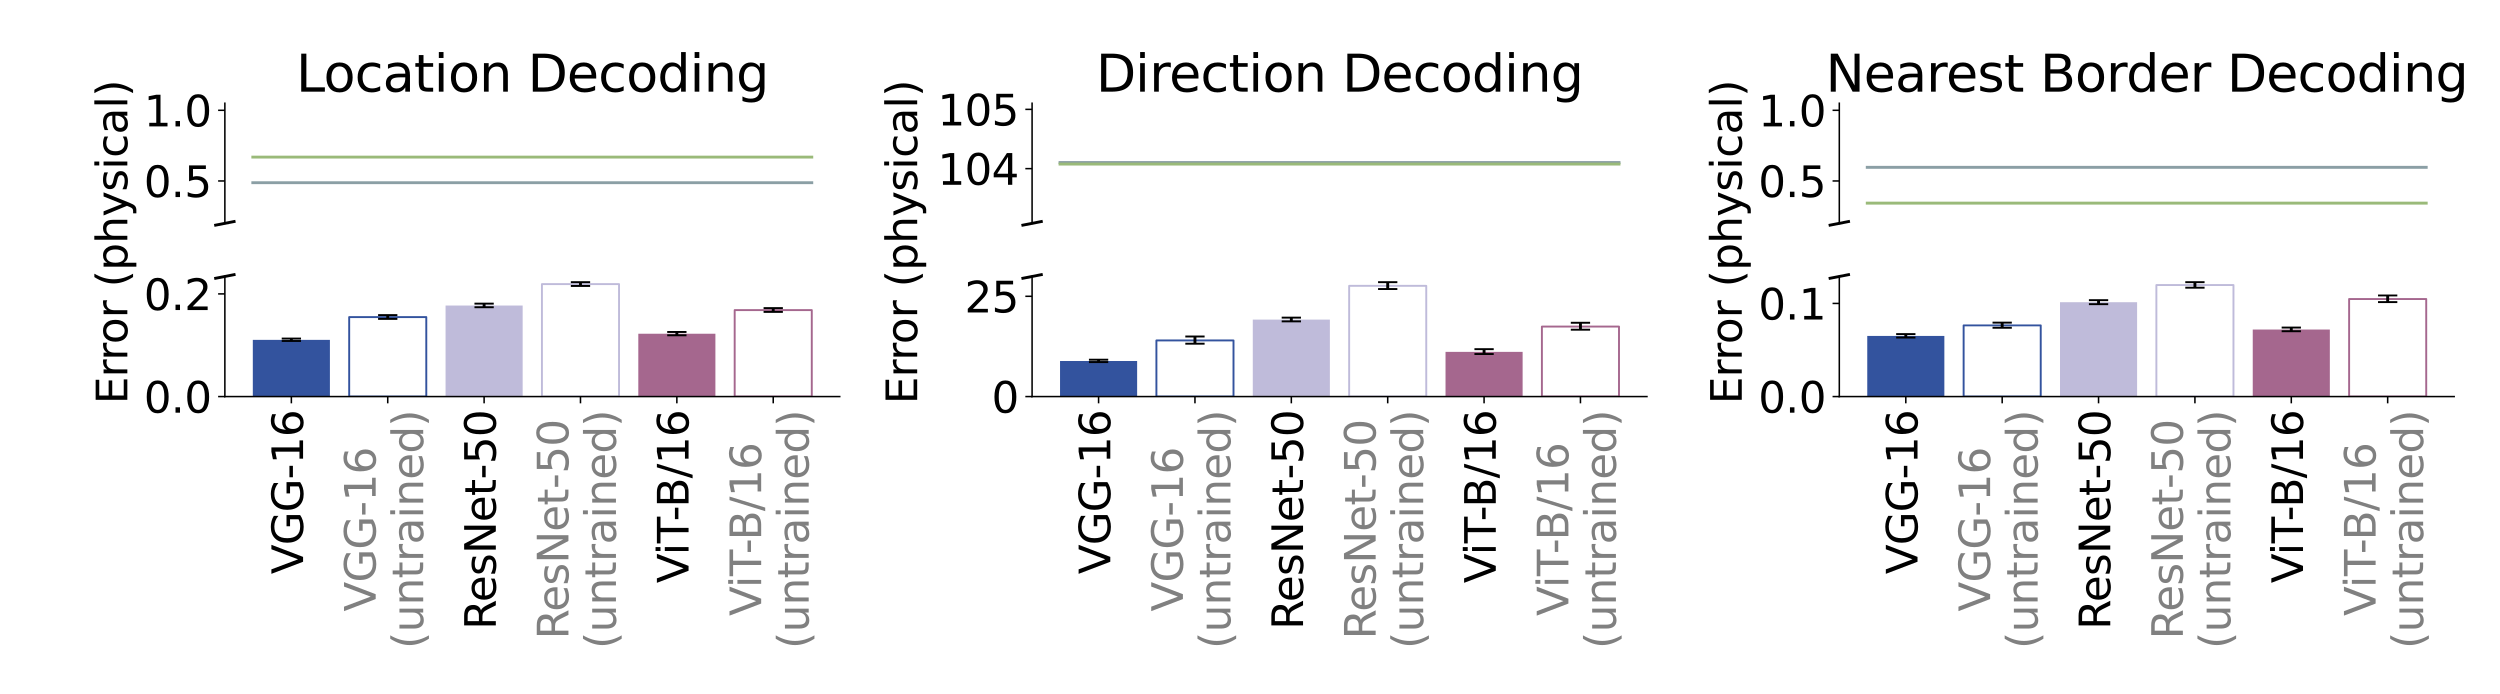 <?xml version="1.0" encoding="utf-8" standalone="no"?>
<!DOCTYPE svg PUBLIC "-//W3C//DTD SVG 1.1//EN"
  "http://www.w3.org/Graphics/SVG/1.1/DTD/svg11.dtd">
<svg height="360pt" version="1.1" viewBox="0 0 1296 360" width="1296pt" xmlns="http://www.w3.org/2000/svg" xmlns:xlink="http://www.w3.org/1999/xlink">
 <defs>
  <style type="text/css">*{stroke-linecap:butt;stroke-linejoin:round;}</style>
 </defs>
 <g id="figure_1">
  <g id="patch_1">
   <path d="M 0 360 
L 1296 360 
L 1296 0 
L 0 0 
z
" style="fill:#ffffff;"/>
  </g>
  <g id="axes_1">
   <g id="patch_2">
    <path d="M 116.57 115.78 
L 435.313 115.78 
L 435.313 53.52 
L 116.57 53.52 
z
" style="fill:#ffffff;"/>
   </g>
   <g id="matplotlib.axis_1"/>
   <g id="matplotlib.axis_2">
    <g id="ytick_1">
     <g id="line2d_1">
      <defs>
       <path d="M 0 0 
L -3.5 0 
" id="m99a18fe02a" style="stroke:#000000;stroke-width:0.8;"/>
      </defs>
      <g>
       <use style="stroke:#000000;stroke-width:0.8;" x="116.57" xlink:href="#m99a18fe02a" y="93.806"/>
      </g>
     </g>
     <g id="text_1">
      <!-- 0.5 -->
      <g transform="translate(74.583 102.164)scale(0.22 -0.22)">
       <defs>
        <path d="M 2034 4250 
Q 1547 4250 1301 3770 
Q 1056 3291 1056 2328 
Q 1056 1369 1301 889 
Q 1547 409 2034 409 
Q 2525 409 2770 889 
Q 3016 1369 3016 2328 
Q 3016 3291 2770 3770 
Q 2525 4250 2034 4250 
z
M 2034 4750 
Q 2819 4750 3233 4129 
Q 3647 3509 3647 2328 
Q 3647 1150 3233 529 
Q 2819 -91 2034 -91 
Q 1250 -91 836 529 
Q 422 1150 422 2328 
Q 422 3509 836 4129 
Q 1250 4750 2034 4750 
z
" id="DejaVuSans-30" transform="scale(0.016)"/>
        <path d="M 684 794 
L 1344 794 
L 1344 0 
L 684 0 
L 684 794 
z
" id="DejaVuSans-2e" transform="scale(0.016)"/>
        <path d="M 691 4666 
L 3169 4666 
L 3169 4134 
L 1269 4134 
L 1269 2991 
Q 1406 3038 1543 3061 
Q 1681 3084 1819 3084 
Q 2600 3084 3056 2656 
Q 3513 2228 3513 1497 
Q 3513 744 3044 326 
Q 2575 -91 1722 -91 
Q 1428 -91 1123 -41 
Q 819 9 494 109 
L 494 744 
Q 775 591 1075 516 
Q 1375 441 1709 441 
Q 2250 441 2565 725 
Q 2881 1009 2881 1497 
Q 2881 1984 2565 2268 
Q 2250 2553 1709 2553 
Q 1456 2553 1204 2497 
Q 953 2441 691 2322 
L 691 4666 
z
" id="DejaVuSans-35" transform="scale(0.016)"/>
       </defs>
       <use xlink:href="#DejaVuSans-30"/>
       <use x="63.623" xlink:href="#DejaVuSans-2e"/>
       <use x="95.41" xlink:href="#DejaVuSans-35"/>
      </g>
     </g>
    </g>
    <g id="ytick_2">
     <g id="line2d_2">
      <g>
       <use style="stroke:#000000;stroke-width:0.8;" x="116.57" xlink:href="#m99a18fe02a" y="57.182"/>
      </g>
     </g>
     <g id="text_2">
      <!-- 1.0 -->
      <g transform="translate(74.583 65.541)scale(0.22 -0.22)">
       <defs>
        <path d="M 794 531 
L 1825 531 
L 1825 4091 
L 703 3866 
L 703 4441 
L 1819 4666 
L 2450 4666 
L 2450 531 
L 3481 531 
L 3481 0 
L 794 0 
L 794 531 
z
" id="DejaVuSans-31" transform="scale(0.016)"/>
       </defs>
       <use xlink:href="#DejaVuSans-31"/>
       <use x="63.623" xlink:href="#DejaVuSans-2e"/>
       <use x="95.41" xlink:href="#DejaVuSans-30"/>
      </g>
     </g>
    </g>
   </g>
   <g id="line2d_3">
    <path clip-path="url(#pfc3d6fbb71)" d="M 131.058 94.719 
L 189.012 94.719 
L 246.965 94.719 
L 304.918 94.719 
L 362.872 94.719 
L 420.825 94.719 
" style="fill:none;stroke:#8b9fa5;stroke-linecap:square;stroke-width:1.5;"/>
   </g>
   <g id="line2d_4">
    <path clip-path="url(#pfc3d6fbb71)" d="M 131.058 81.438 
L 189.012 81.438 
L 246.965 81.438 
L 304.918 81.438 
L 362.872 81.438 
L 420.825 81.438 
" style="fill:none;stroke:#9aba79;stroke-linecap:square;stroke-width:1.5;"/>
   </g>
   <g id="line2d_5">
    <path d="M 111.789 116.714 
L 121.351 114.846 
" style="fill:none;stroke:#000000;stroke-linecap:square;stroke-width:1.5;"/>
   </g>
   <g id="patch_3">
    <path d="M 116.57 115.78 
L 116.57 53.52 
" style="fill:none;stroke:#000000;stroke-linecap:square;stroke-linejoin:miter;stroke-width:0.8;"/>
   </g>
   <g id="text_3">
    <!-- Location Decoding -->
    <g transform="translate(153.501 47.52)scale(0.264 -0.264)">
     <defs>
      <path d="M 628 4666 
L 1259 4666 
L 1259 531 
L 3531 531 
L 3531 0 
L 628 0 
L 628 4666 
z
" id="DejaVuSans-4c" transform="scale(0.016)"/>
      <path d="M 1959 3097 
Q 1497 3097 1228 2736 
Q 959 2375 959 1747 
Q 959 1119 1226 758 
Q 1494 397 1959 397 
Q 2419 397 2687 759 
Q 2956 1122 2956 1747 
Q 2956 2369 2687 2733 
Q 2419 3097 1959 3097 
z
M 1959 3584 
Q 2709 3584 3137 3096 
Q 3566 2609 3566 1747 
Q 3566 888 3137 398 
Q 2709 -91 1959 -91 
Q 1206 -91 779 398 
Q 353 888 353 1747 
Q 353 2609 779 3096 
Q 1206 3584 1959 3584 
z
" id="DejaVuSans-6f" transform="scale(0.016)"/>
      <path d="M 3122 3366 
L 3122 2828 
Q 2878 2963 2633 3030 
Q 2388 3097 2138 3097 
Q 1578 3097 1268 2742 
Q 959 2388 959 1747 
Q 959 1106 1268 751 
Q 1578 397 2138 397 
Q 2388 397 2633 464 
Q 2878 531 3122 666 
L 3122 134 
Q 2881 22 2623 -34 
Q 2366 -91 2075 -91 
Q 1284 -91 818 406 
Q 353 903 353 1747 
Q 353 2603 823 3093 
Q 1294 3584 2113 3584 
Q 2378 3584 2631 3529 
Q 2884 3475 3122 3366 
z
" id="DejaVuSans-63" transform="scale(0.016)"/>
      <path d="M 2194 1759 
Q 1497 1759 1228 1600 
Q 959 1441 959 1056 
Q 959 750 1161 570 
Q 1363 391 1709 391 
Q 2188 391 2477 730 
Q 2766 1069 2766 1631 
L 2766 1759 
L 2194 1759 
z
M 3341 1997 
L 3341 0 
L 2766 0 
L 2766 531 
Q 2569 213 2275 61 
Q 1981 -91 1556 -91 
Q 1019 -91 701 211 
Q 384 513 384 1019 
Q 384 1609 779 1909 
Q 1175 2209 1959 2209 
L 2766 2209 
L 2766 2266 
Q 2766 2663 2505 2880 
Q 2244 3097 1772 3097 
Q 1472 3097 1187 3025 
Q 903 2953 641 2809 
L 641 3341 
Q 956 3463 1253 3523 
Q 1550 3584 1831 3584 
Q 2591 3584 2966 3190 
Q 3341 2797 3341 1997 
z
" id="DejaVuSans-61" transform="scale(0.016)"/>
      <path d="M 1172 4494 
L 1172 3500 
L 2356 3500 
L 2356 3053 
L 1172 3053 
L 1172 1153 
Q 1172 725 1289 603 
Q 1406 481 1766 481 
L 2356 481 
L 2356 0 
L 1766 0 
Q 1100 0 847 248 
Q 594 497 594 1153 
L 594 3053 
L 172 3053 
L 172 3500 
L 594 3500 
L 594 4494 
L 1172 4494 
z
" id="DejaVuSans-74" transform="scale(0.016)"/>
      <path d="M 603 3500 
L 1178 3500 
L 1178 0 
L 603 0 
L 603 3500 
z
M 603 4863 
L 1178 4863 
L 1178 4134 
L 603 4134 
L 603 4863 
z
" id="DejaVuSans-69" transform="scale(0.016)"/>
      <path d="M 3513 2113 
L 3513 0 
L 2938 0 
L 2938 2094 
Q 2938 2591 2744 2837 
Q 2550 3084 2163 3084 
Q 1697 3084 1428 2787 
Q 1159 2491 1159 1978 
L 1159 0 
L 581 0 
L 581 3500 
L 1159 3500 
L 1159 2956 
Q 1366 3272 1645 3428 
Q 1925 3584 2291 3584 
Q 2894 3584 3203 3211 
Q 3513 2838 3513 2113 
z
" id="DejaVuSans-6e" transform="scale(0.016)"/>
      <path id="DejaVuSans-20" transform="scale(0.016)"/>
      <path d="M 1259 4147 
L 1259 519 
L 2022 519 
Q 2988 519 3436 956 
Q 3884 1394 3884 2338 
Q 3884 3275 3436 3711 
Q 2988 4147 2022 4147 
L 1259 4147 
z
M 628 4666 
L 1925 4666 
Q 3281 4666 3915 4102 
Q 4550 3538 4550 2338 
Q 4550 1131 3912 565 
Q 3275 0 1925 0 
L 628 0 
L 628 4666 
z
" id="DejaVuSans-44" transform="scale(0.016)"/>
      <path d="M 3597 1894 
L 3597 1613 
L 953 1613 
Q 991 1019 1311 708 
Q 1631 397 2203 397 
Q 2534 397 2845 478 
Q 3156 559 3463 722 
L 3463 178 
Q 3153 47 2828 -22 
Q 2503 -91 2169 -91 
Q 1331 -91 842 396 
Q 353 884 353 1716 
Q 353 2575 817 3079 
Q 1281 3584 2069 3584 
Q 2775 3584 3186 3129 
Q 3597 2675 3597 1894 
z
M 3022 2063 
Q 3016 2534 2758 2815 
Q 2500 3097 2075 3097 
Q 1594 3097 1305 2825 
Q 1016 2553 972 2059 
L 3022 2063 
z
" id="DejaVuSans-65" transform="scale(0.016)"/>
      <path d="M 2906 2969 
L 2906 4863 
L 3481 4863 
L 3481 0 
L 2906 0 
L 2906 525 
Q 2725 213 2448 61 
Q 2172 -91 1784 -91 
Q 1150 -91 751 415 
Q 353 922 353 1747 
Q 353 2572 751 3078 
Q 1150 3584 1784 3584 
Q 2172 3584 2448 3432 
Q 2725 3281 2906 2969 
z
M 947 1747 
Q 947 1113 1208 752 
Q 1469 391 1925 391 
Q 2381 391 2643 752 
Q 2906 1113 2906 1747 
Q 2906 2381 2643 2742 
Q 2381 3103 1925 3103 
Q 1469 3103 1208 2742 
Q 947 2381 947 1747 
z
" id="DejaVuSans-64" transform="scale(0.016)"/>
      <path d="M 2906 1791 
Q 2906 2416 2648 2759 
Q 2391 3103 1925 3103 
Q 1463 3103 1205 2759 
Q 947 2416 947 1791 
Q 947 1169 1205 825 
Q 1463 481 1925 481 
Q 2391 481 2648 825 
Q 2906 1169 2906 1791 
z
M 3481 434 
Q 3481 -459 3084 -895 
Q 2688 -1331 1869 -1331 
Q 1566 -1331 1297 -1286 
Q 1028 -1241 775 -1147 
L 775 -588 
Q 1028 -725 1275 -790 
Q 1522 -856 1778 -856 
Q 2344 -856 2625 -561 
Q 2906 -266 2906 331 
L 2906 616 
Q 2728 306 2450 153 
Q 2172 0 1784 0 
Q 1141 0 747 490 
Q 353 981 353 1791 
Q 353 2603 747 3093 
Q 1141 3584 1784 3584 
Q 2172 3584 2450 3431 
Q 2728 3278 2906 2969 
L 2906 3500 
L 3481 3500 
L 3481 434 
z
" id="DejaVuSans-67" transform="scale(0.016)"/>
     </defs>
     <use xlink:href="#DejaVuSans-4c"/>
     <use x="53.963" xlink:href="#DejaVuSans-6f"/>
     <use x="115.145" xlink:href="#DejaVuSans-63"/>
     <use x="170.125" xlink:href="#DejaVuSans-61"/>
     <use x="231.404" xlink:href="#DejaVuSans-74"/>
     <use x="270.613" xlink:href="#DejaVuSans-69"/>
     <use x="298.396" xlink:href="#DejaVuSans-6f"/>
     <use x="359.578" xlink:href="#DejaVuSans-6e"/>
     <use x="422.957" xlink:href="#DejaVuSans-20"/>
     <use x="454.744" xlink:href="#DejaVuSans-44"/>
     <use x="531.746" xlink:href="#DejaVuSans-65"/>
     <use x="593.27" xlink:href="#DejaVuSans-63"/>
     <use x="648.25" xlink:href="#DejaVuSans-6f"/>
     <use x="709.432" xlink:href="#DejaVuSans-64"/>
     <use x="772.908" xlink:href="#DejaVuSans-69"/>
     <use x="800.691" xlink:href="#DejaVuSans-6e"/>
     <use x="864.07" xlink:href="#DejaVuSans-67"/>
    </g>
   </g>
  </g>
  <g id="axes_2">
   <g id="patch_4">
    <path d="M 535.033 115.78 
L 853.777 115.78 
L 853.777 53.52 
L 535.033 53.52 
z
" style="fill:#ffffff;"/>
   </g>
   <g id="matplotlib.axis_3"/>
   <g id="matplotlib.axis_4">
    <g id="ytick_3">
     <g id="line2d_6">
      <g>
       <use style="stroke:#000000;stroke-width:0.8;" x="535.033" xlink:href="#m99a18fe02a" y="87.426"/>
      </g>
     </g>
     <g id="text_4">
      <!-- 104 -->
      <g transform="translate(486.041 95.784)scale(0.22 -0.22)">
       <defs>
        <path d="M 2419 4116 
L 825 1625 
L 2419 1625 
L 2419 4116 
z
M 2253 4666 
L 3047 4666 
L 3047 1625 
L 3713 1625 
L 3713 1100 
L 3047 1100 
L 3047 0 
L 2419 0 
L 2419 1100 
L 313 1100 
L 313 1709 
L 2253 4666 
z
" id="DejaVuSans-34" transform="scale(0.016)"/>
       </defs>
       <use xlink:href="#DejaVuSans-31"/>
       <use x="63.623" xlink:href="#DejaVuSans-30"/>
       <use x="127.246" xlink:href="#DejaVuSans-34"/>
      </g>
     </g>
    </g>
    <g id="ytick_4">
     <g id="line2d_7">
      <g>
       <use style="stroke:#000000;stroke-width:0.8;" x="535.033" xlink:href="#m99a18fe02a" y="56.695"/>
      </g>
     </g>
     <g id="text_5">
      <!-- 105 -->
      <g transform="translate(486.041 65.053)scale(0.22 -0.22)">
       <use xlink:href="#DejaVuSans-31"/>
       <use x="63.623" xlink:href="#DejaVuSans-30"/>
       <use x="127.246" xlink:href="#DejaVuSans-35"/>
      </g>
     </g>
    </g>
   </g>
   <g id="line2d_8">
    <path clip-path="url(#pb3f1210812)" d="M 549.522 84.251 
L 607.475 84.251 
L 665.428 84.251 
L 723.382 84.251 
L 781.335 84.251 
L 839.288 84.251 
" style="fill:none;stroke:#8b9fa5;stroke-linecap:square;stroke-width:1.5;"/>
   </g>
   <g id="line2d_9">
    <path clip-path="url(#pb3f1210812)" d="M 549.522 85.049 
L 607.475 85.049 
L 665.428 85.049 
L 723.382 85.049 
L 781.335 85.049 
L 839.288 85.049 
" style="fill:none;stroke:#9aba79;stroke-linecap:square;stroke-width:1.5;"/>
   </g>
   <g id="line2d_10">
    <path d="M 530.252 116.714 
L 539.814 114.846 
" style="fill:none;stroke:#000000;stroke-linecap:square;stroke-width:1.5;"/>
   </g>
   <g id="patch_5">
    <path d="M 535.033 115.78 
L 535.033 53.52 
" style="fill:none;stroke:#000000;stroke-linecap:square;stroke-linejoin:miter;stroke-width:0.8;"/>
   </g>
   <g id="text_6">
    <!-- Direction Decoding -->
    <g transform="translate(568.172 47.52)scale(0.264 -0.264)">
     <defs>
      <path d="M 2631 2963 
Q 2534 3019 2420 3045 
Q 2306 3072 2169 3072 
Q 1681 3072 1420 2755 
Q 1159 2438 1159 1844 
L 1159 0 
L 581 0 
L 581 3500 
L 1159 3500 
L 1159 2956 
Q 1341 3275 1631 3429 
Q 1922 3584 2338 3584 
Q 2397 3584 2469 3576 
Q 2541 3569 2628 3553 
L 2631 2963 
z
" id="DejaVuSans-72" transform="scale(0.016)"/>
     </defs>
     <use xlink:href="#DejaVuSans-44"/>
     <use x="77.002" xlink:href="#DejaVuSans-69"/>
     <use x="104.785" xlink:href="#DejaVuSans-72"/>
     <use x="143.648" xlink:href="#DejaVuSans-65"/>
     <use x="205.172" xlink:href="#DejaVuSans-63"/>
     <use x="260.152" xlink:href="#DejaVuSans-74"/>
     <use x="299.361" xlink:href="#DejaVuSans-69"/>
     <use x="327.145" xlink:href="#DejaVuSans-6f"/>
     <use x="388.326" xlink:href="#DejaVuSans-6e"/>
     <use x="451.705" xlink:href="#DejaVuSans-20"/>
     <use x="483.492" xlink:href="#DejaVuSans-44"/>
     <use x="560.494" xlink:href="#DejaVuSans-65"/>
     <use x="622.018" xlink:href="#DejaVuSans-63"/>
     <use x="676.998" xlink:href="#DejaVuSans-6f"/>
     <use x="738.18" xlink:href="#DejaVuSans-64"/>
     <use x="801.656" xlink:href="#DejaVuSans-69"/>
     <use x="829.439" xlink:href="#DejaVuSans-6e"/>
     <use x="892.818" xlink:href="#DejaVuSans-67"/>
    </g>
   </g>
  </g>
  <g id="axes_3">
   <g id="patch_6">
    <path d="M 953.497 115.78 
L 1272.24 115.78 
L 1272.24 53.52 
L 953.497 53.52 
z
" style="fill:#ffffff;"/>
   </g>
   <g id="matplotlib.axis_5"/>
   <g id="matplotlib.axis_6">
    <g id="ytick_5">
     <g id="line2d_11">
      <g>
       <use style="stroke:#000000;stroke-width:0.8;" x="953.497" xlink:href="#m99a18fe02a" y="93.806"/>
      </g>
     </g>
     <g id="text_7">
      <!-- 0.5 -->
      <g transform="translate(911.51 102.164)scale(0.22 -0.22)">
       <use xlink:href="#DejaVuSans-30"/>
       <use x="63.623" xlink:href="#DejaVuSans-2e"/>
       <use x="95.41" xlink:href="#DejaVuSans-35"/>
      </g>
     </g>
    </g>
    <g id="ytick_6">
     <g id="line2d_12">
      <g>
       <use style="stroke:#000000;stroke-width:0.8;" x="953.497" xlink:href="#m99a18fe02a" y="57.182"/>
      </g>
     </g>
     <g id="text_8">
      <!-- 1.0 -->
      <g transform="translate(911.51 65.541)scale(0.22 -0.22)">
       <use xlink:href="#DejaVuSans-31"/>
       <use x="63.623" xlink:href="#DejaVuSans-2e"/>
       <use x="95.41" xlink:href="#DejaVuSans-30"/>
      </g>
     </g>
    </g>
   </g>
   <g id="line2d_13">
    <path clip-path="url(#p627799dfe1)" d="M 967.985 86.747 
L 1025.938 86.747 
L 1083.892 86.747 
L 1141.845 86.747 
L 1199.798 86.747 
L 1257.752 86.747 
" style="fill:none;stroke:#8b9fa5;stroke-linecap:square;stroke-width:1.5;"/>
   </g>
   <g id="line2d_14">
    <path clip-path="url(#p627799dfe1)" d="M 967.985 105.304 
L 1025.938 105.304 
L 1083.892 105.304 
L 1141.845 105.304 
L 1199.798 105.304 
L 1257.752 105.304 
" style="fill:none;stroke:#9aba79;stroke-linecap:square;stroke-width:1.5;"/>
   </g>
   <g id="line2d_15">
    <path d="M 948.716 116.714 
L 958.278 114.846 
" style="fill:none;stroke:#000000;stroke-linecap:square;stroke-width:1.5;"/>
   </g>
   <g id="patch_7">
    <path d="M 953.497 115.78 
L 953.497 53.52 
" style="fill:none;stroke:#000000;stroke-linecap:square;stroke-linejoin:miter;stroke-width:0.8;"/>
   </g>
   <g id="text_9">
    <!-- Nearest Border Decoding -->
    <g transform="translate(946.418 47.52)scale(0.264 -0.264)">
     <defs>
      <path d="M 628 4666 
L 1478 4666 
L 3547 763 
L 3547 4666 
L 4159 4666 
L 4159 0 
L 3309 0 
L 1241 3903 
L 1241 0 
L 628 0 
L 628 4666 
z
" id="DejaVuSans-4e" transform="scale(0.016)"/>
      <path d="M 2834 3397 
L 2834 2853 
Q 2591 2978 2328 3040 
Q 2066 3103 1784 3103 
Q 1356 3103 1142 2972 
Q 928 2841 928 2578 
Q 928 2378 1081 2264 
Q 1234 2150 1697 2047 
L 1894 2003 
Q 2506 1872 2764 1633 
Q 3022 1394 3022 966 
Q 3022 478 2636 193 
Q 2250 -91 1575 -91 
Q 1294 -91 989 -36 
Q 684 19 347 128 
L 347 722 
Q 666 556 975 473 
Q 1284 391 1588 391 
Q 1994 391 2212 530 
Q 2431 669 2431 922 
Q 2431 1156 2273 1281 
Q 2116 1406 1581 1522 
L 1381 1569 
Q 847 1681 609 1914 
Q 372 2147 372 2553 
Q 372 3047 722 3315 
Q 1072 3584 1716 3584 
Q 2034 3584 2315 3537 
Q 2597 3491 2834 3397 
z
" id="DejaVuSans-73" transform="scale(0.016)"/>
      <path d="M 1259 2228 
L 1259 519 
L 2272 519 
Q 2781 519 3026 730 
Q 3272 941 3272 1375 
Q 3272 1813 3026 2020 
Q 2781 2228 2272 2228 
L 1259 2228 
z
M 1259 4147 
L 1259 2741 
L 2194 2741 
Q 2656 2741 2882 2914 
Q 3109 3088 3109 3444 
Q 3109 3797 2882 3972 
Q 2656 4147 2194 4147 
L 1259 4147 
z
M 628 4666 
L 2241 4666 
Q 2963 4666 3353 4366 
Q 3744 4066 3744 3513 
Q 3744 3084 3544 2831 
Q 3344 2578 2956 2516 
Q 3422 2416 3680 2098 
Q 3938 1781 3938 1306 
Q 3938 681 3513 340 
Q 3088 0 2303 0 
L 628 0 
L 628 4666 
z
" id="DejaVuSans-42" transform="scale(0.016)"/>
     </defs>
     <use xlink:href="#DejaVuSans-4e"/>
     <use x="74.805" xlink:href="#DejaVuSans-65"/>
     <use x="136.328" xlink:href="#DejaVuSans-61"/>
     <use x="197.607" xlink:href="#DejaVuSans-72"/>
     <use x="236.471" xlink:href="#DejaVuSans-65"/>
     <use x="297.994" xlink:href="#DejaVuSans-73"/>
     <use x="350.094" xlink:href="#DejaVuSans-74"/>
     <use x="389.303" xlink:href="#DejaVuSans-20"/>
     <use x="421.09" xlink:href="#DejaVuSans-42"/>
     <use x="489.693" xlink:href="#DejaVuSans-6f"/>
     <use x="550.875" xlink:href="#DejaVuSans-72"/>
     <use x="590.238" xlink:href="#DejaVuSans-64"/>
     <use x="653.715" xlink:href="#DejaVuSans-65"/>
     <use x="715.238" xlink:href="#DejaVuSans-72"/>
     <use x="756.352" xlink:href="#DejaVuSans-20"/>
     <use x="788.139" xlink:href="#DejaVuSans-44"/>
     <use x="865.141" xlink:href="#DejaVuSans-65"/>
     <use x="926.664" xlink:href="#DejaVuSans-63"/>
     <use x="981.645" xlink:href="#DejaVuSans-6f"/>
     <use x="1042.826" xlink:href="#DejaVuSans-64"/>
     <use x="1106.303" xlink:href="#DejaVuSans-69"/>
     <use x="1134.086" xlink:href="#DejaVuSans-6e"/>
     <use x="1197.465" xlink:href="#DejaVuSans-67"/>
    </g>
   </g>
  </g>
  <g id="axes_4">
   <g id="patch_8">
    <path d="M 116.57 205.58 
L 435.313 205.58 
L 435.313 143.32 
L 116.57 143.32 
z
" style="fill:#ffffff;"/>
   </g>
   <g id="patch_9">
    <path clip-path="url(#p07e2c880e7)" d="M 131.058 205.58 
L 171.026 205.58 
L 171.026 176.171 
L 131.058 176.171 
z
" style="fill:#33539e;"/>
   </g>
   <g id="patch_10">
    <path clip-path="url(#p07e2c880e7)" d="M 181.018 205.58 
L 220.986 205.58 
L 220.986 164.377 
L 181.018 164.377 
z
" style="fill:#ffffff;stroke:#33539e;stroke-linejoin:miter;"/>
   </g>
   <g id="patch_11">
    <path clip-path="url(#p07e2c880e7)" d="M 230.978 205.58 
L 270.946 205.58 
L 270.946 158.38 
L 230.978 158.38 
z
" style="fill:#bfbbda;"/>
   </g>
   <g id="patch_12">
    <path clip-path="url(#p07e2c880e7)" d="M 280.938 205.58 
L 320.905 205.58 
L 320.905 147.286 
L 280.938 147.286 
z
" style="fill:#ffffff;stroke:#bfbbda;stroke-linejoin:miter;"/>
   </g>
   <g id="patch_13">
    <path clip-path="url(#p07e2c880e7)" d="M 330.897 205.58 
L 370.865 205.58 
L 370.865 173.007 
L 330.897 173.007 
z
" style="fill:#a5678e;"/>
   </g>
   <g id="patch_14">
    <path clip-path="url(#p07e2c880e7)" d="M 380.857 205.58 
L 420.825 205.58 
L 420.825 160.757 
L 380.857 160.757 
z
" style="fill:#ffffff;stroke:#a5678e;stroke-linejoin:miter;"/>
   </g>
   <g id="matplotlib.axis_7">
    <g id="xtick_1">
     <g id="line2d_16">
      <defs>
       <path d="M 0 0 
L 0 3.5 
" id="mea1b0dc0c1" style="stroke:#000000;stroke-width:0.8;"/>
      </defs>
      <g>
       <use style="stroke:#000000;stroke-width:0.8;" x="151.042" xlink:href="#mea1b0dc0c1" y="205.58"/>
      </g>
     </g>
     <g id="text_10">
      <!-- VGG-16 -->
      <g transform="translate(157.113 297.655)rotate(-90)scale(0.22 -0.22)">
       <defs>
        <path d="M 1831 0 
L 50 4666 
L 709 4666 
L 2188 738 
L 3669 4666 
L 4325 4666 
L 2547 0 
L 1831 0 
z
" id="DejaVuSans-56" transform="scale(0.016)"/>
        <path d="M 3809 666 
L 3809 1919 
L 2778 1919 
L 2778 2438 
L 4434 2438 
L 4434 434 
Q 4069 175 3628 42 
Q 3188 -91 2688 -91 
Q 1594 -91 976 548 
Q 359 1188 359 2328 
Q 359 3472 976 4111 
Q 1594 4750 2688 4750 
Q 3144 4750 3555 4637 
Q 3966 4525 4313 4306 
L 4313 3634 
Q 3963 3931 3569 4081 
Q 3175 4231 2741 4231 
Q 1884 4231 1454 3753 
Q 1025 3275 1025 2328 
Q 1025 1384 1454 906 
Q 1884 428 2741 428 
Q 3075 428 3337 486 
Q 3600 544 3809 666 
z
" id="DejaVuSans-47" transform="scale(0.016)"/>
        <path d="M 313 2009 
L 1997 2009 
L 1997 1497 
L 313 1497 
L 313 2009 
z
" id="DejaVuSans-2d" transform="scale(0.016)"/>
        <path d="M 2113 2584 
Q 1688 2584 1439 2293 
Q 1191 2003 1191 1497 
Q 1191 994 1439 701 
Q 1688 409 2113 409 
Q 2538 409 2786 701 
Q 3034 994 3034 1497 
Q 3034 2003 2786 2293 
Q 2538 2584 2113 2584 
z
M 3366 4563 
L 3366 3988 
Q 3128 4100 2886 4159 
Q 2644 4219 2406 4219 
Q 1781 4219 1451 3797 
Q 1122 3375 1075 2522 
Q 1259 2794 1537 2939 
Q 1816 3084 2150 3084 
Q 2853 3084 3261 2657 
Q 3669 2231 3669 1497 
Q 3669 778 3244 343 
Q 2819 -91 2113 -91 
Q 1303 -91 875 529 
Q 447 1150 447 2328 
Q 447 3434 972 4092 
Q 1497 4750 2381 4750 
Q 2619 4750 2861 4703 
Q 3103 4656 3366 4563 
z
" id="DejaVuSans-36" transform="scale(0.016)"/>
       </defs>
       <use xlink:href="#DejaVuSans-56"/>
       <use x="68.408" xlink:href="#DejaVuSans-47"/>
       <use x="145.898" xlink:href="#DejaVuSans-47"/>
       <use x="223.389" xlink:href="#DejaVuSans-2d"/>
       <use x="259.473" xlink:href="#DejaVuSans-31"/>
       <use x="323.096" xlink:href="#DejaVuSans-36"/>
      </g>
     </g>
    </g>
    <g id="xtick_2">
     <g id="line2d_17">
      <g>
       <use style="stroke:#000000;stroke-width:0.8;" x="201.002" xlink:href="#mea1b0dc0c1" y="205.58"/>
      </g>
     </g>
     <g id="text_11">
      <!-- VGG-16 -->
      <g style="fill:#808080;" transform="translate(194.755 316.998)rotate(-90)scale(0.22 -0.22)">
       <use xlink:href="#DejaVuSans-56"/>
       <use x="68.408" xlink:href="#DejaVuSans-47"/>
       <use x="145.898" xlink:href="#DejaVuSans-47"/>
       <use x="223.389" xlink:href="#DejaVuSans-2d"/>
       <use x="259.473" xlink:href="#DejaVuSans-31"/>
       <use x="323.096" xlink:href="#DejaVuSans-36"/>
      </g>
      <!-- (untrained) -->
      <g style="fill:#808080;" transform="translate(219.39 336.34)rotate(-90)scale(0.22 -0.22)">
       <defs>
        <path d="M 1984 4856 
Q 1566 4138 1362 3434 
Q 1159 2731 1159 2009 
Q 1159 1288 1364 580 
Q 1569 -128 1984 -844 
L 1484 -844 
Q 1016 -109 783 600 
Q 550 1309 550 2009 
Q 550 2706 781 3412 
Q 1013 4119 1484 4856 
L 1984 4856 
z
" id="DejaVuSans-28" transform="scale(0.016)"/>
        <path d="M 544 1381 
L 544 3500 
L 1119 3500 
L 1119 1403 
Q 1119 906 1312 657 
Q 1506 409 1894 409 
Q 2359 409 2629 706 
Q 2900 1003 2900 1516 
L 2900 3500 
L 3475 3500 
L 3475 0 
L 2900 0 
L 2900 538 
Q 2691 219 2414 64 
Q 2138 -91 1772 -91 
Q 1169 -91 856 284 
Q 544 659 544 1381 
z
M 1991 3584 
L 1991 3584 
z
" id="DejaVuSans-75" transform="scale(0.016)"/>
        <path d="M 513 4856 
L 1013 4856 
Q 1481 4119 1714 3412 
Q 1947 2706 1947 2009 
Q 1947 1309 1714 600 
Q 1481 -109 1013 -844 
L 513 -844 
Q 928 -128 1133 580 
Q 1338 1288 1338 2009 
Q 1338 2731 1133 3434 
Q 928 4138 513 4856 
z
" id="DejaVuSans-29" transform="scale(0.016)"/>
       </defs>
       <use xlink:href="#DejaVuSans-28"/>
       <use x="39.014" xlink:href="#DejaVuSans-75"/>
       <use x="102.393" xlink:href="#DejaVuSans-6e"/>
       <use x="165.771" xlink:href="#DejaVuSans-74"/>
       <use x="204.98" xlink:href="#DejaVuSans-72"/>
       <use x="246.094" xlink:href="#DejaVuSans-61"/>
       <use x="307.373" xlink:href="#DejaVuSans-69"/>
       <use x="335.156" xlink:href="#DejaVuSans-6e"/>
       <use x="398.535" xlink:href="#DejaVuSans-65"/>
       <use x="460.059" xlink:href="#DejaVuSans-64"/>
       <use x="523.535" xlink:href="#DejaVuSans-29"/>
      </g>
     </g>
    </g>
    <g id="xtick_3">
     <g id="line2d_18">
      <g>
       <use style="stroke:#000000;stroke-width:0.8;" x="250.962" xlink:href="#mea1b0dc0c1" y="205.58"/>
      </g>
     </g>
     <g id="text_12">
      <!-- ResNet-50 -->
      <g transform="translate(257.032 326.427)rotate(-90)scale(0.22 -0.22)">
       <defs>
        <path d="M 2841 2188 
Q 3044 2119 3236 1894 
Q 3428 1669 3622 1275 
L 4263 0 
L 3584 0 
L 2988 1197 
Q 2756 1666 2539 1819 
Q 2322 1972 1947 1972 
L 1259 1972 
L 1259 0 
L 628 0 
L 628 4666 
L 2053 4666 
Q 2853 4666 3247 4331 
Q 3641 3997 3641 3322 
Q 3641 2881 3436 2590 
Q 3231 2300 2841 2188 
z
M 1259 4147 
L 1259 2491 
L 2053 2491 
Q 2509 2491 2742 2702 
Q 2975 2913 2975 3322 
Q 2975 3731 2742 3939 
Q 2509 4147 2053 4147 
L 1259 4147 
z
" id="DejaVuSans-52" transform="scale(0.016)"/>
       </defs>
       <use xlink:href="#DejaVuSans-52"/>
       <use x="64.982" xlink:href="#DejaVuSans-65"/>
       <use x="126.506" xlink:href="#DejaVuSans-73"/>
       <use x="178.605" xlink:href="#DejaVuSans-4e"/>
       <use x="253.41" xlink:href="#DejaVuSans-65"/>
       <use x="314.934" xlink:href="#DejaVuSans-74"/>
       <use x="354.143" xlink:href="#DejaVuSans-2d"/>
       <use x="390.227" xlink:href="#DejaVuSans-35"/>
       <use x="453.85" xlink:href="#DejaVuSans-30"/>
      </g>
     </g>
    </g>
    <g id="xtick_4">
     <g id="line2d_19">
      <g>
       <use style="stroke:#000000;stroke-width:0.8;" x="300.922" xlink:href="#mea1b0dc0c1" y="205.58"/>
      </g>
     </g>
     <g id="text_13">
      <!-- ResNet-50 -->
      <g style="fill:#808080;" transform="translate(294.675 331.383)rotate(-90)scale(0.22 -0.22)">
       <use xlink:href="#DejaVuSans-52"/>
       <use x="64.982" xlink:href="#DejaVuSans-65"/>
       <use x="126.506" xlink:href="#DejaVuSans-73"/>
       <use x="178.605" xlink:href="#DejaVuSans-4e"/>
       <use x="253.41" xlink:href="#DejaVuSans-65"/>
       <use x="314.934" xlink:href="#DejaVuSans-74"/>
       <use x="354.143" xlink:href="#DejaVuSans-2d"/>
       <use x="390.227" xlink:href="#DejaVuSans-35"/>
       <use x="453.85" xlink:href="#DejaVuSans-30"/>
      </g>
      <!-- (untrained) -->
      <g style="fill:#808080;" transform="translate(319.31 336.34)rotate(-90)scale(0.22 -0.22)">
       <use xlink:href="#DejaVuSans-28"/>
       <use x="39.014" xlink:href="#DejaVuSans-75"/>
       <use x="102.393" xlink:href="#DejaVuSans-6e"/>
       <use x="165.771" xlink:href="#DejaVuSans-74"/>
       <use x="204.98" xlink:href="#DejaVuSans-72"/>
       <use x="246.094" xlink:href="#DejaVuSans-61"/>
       <use x="307.373" xlink:href="#DejaVuSans-69"/>
       <use x="335.156" xlink:href="#DejaVuSans-6e"/>
       <use x="398.535" xlink:href="#DejaVuSans-65"/>
       <use x="460.059" xlink:href="#DejaVuSans-64"/>
       <use x="523.535" xlink:href="#DejaVuSans-29"/>
      </g>
     </g>
    </g>
    <g id="xtick_5">
     <g id="line2d_20">
      <g>
       <use style="stroke:#000000;stroke-width:0.8;" x="350.881" xlink:href="#mea1b0dc0c1" y="205.58"/>
      </g>
     </g>
     <g id="text_14">
      <!-- ViT-B/16 -->
      <g transform="translate(356.952 302.316)rotate(-90)scale(0.22 -0.22)">
       <defs>
        <path d="M -19 4666 
L 3928 4666 
L 3928 4134 
L 2272 4134 
L 2272 0 
L 1638 0 
L 1638 4134 
L -19 4134 
L -19 4666 
z
" id="DejaVuSans-54" transform="scale(0.016)"/>
        <path d="M 1625 4666 
L 2156 4666 
L 531 -594 
L 0 -594 
L 1625 4666 
z
" id="DejaVuSans-2f" transform="scale(0.016)"/>
       </defs>
       <use xlink:href="#DejaVuSans-56"/>
       <use x="66.158" xlink:href="#DejaVuSans-69"/>
       <use x="93.941" xlink:href="#DejaVuSans-54"/>
       <use x="145.9" xlink:href="#DejaVuSans-2d"/>
       <use x="178.359" xlink:href="#DejaVuSans-42"/>
       <use x="246.963" xlink:href="#DejaVuSans-2f"/>
       <use x="280.654" xlink:href="#DejaVuSans-31"/>
       <use x="344.277" xlink:href="#DejaVuSans-36"/>
      </g>
     </g>
    </g>
    <g id="xtick_6">
     <g id="line2d_21">
      <g>
       <use style="stroke:#000000;stroke-width:0.8;" x="400.841" xlink:href="#mea1b0dc0c1" y="205.58"/>
      </g>
     </g>
     <g id="text_15">
      <!-- ViT-B/16 -->
      <g style="fill:#808080;" transform="translate(394.594 319.328)rotate(-90)scale(0.22 -0.22)">
       <use xlink:href="#DejaVuSans-56"/>
       <use x="66.158" xlink:href="#DejaVuSans-69"/>
       <use x="93.941" xlink:href="#DejaVuSans-54"/>
       <use x="145.9" xlink:href="#DejaVuSans-2d"/>
       <use x="178.359" xlink:href="#DejaVuSans-42"/>
       <use x="246.963" xlink:href="#DejaVuSans-2f"/>
       <use x="280.654" xlink:href="#DejaVuSans-31"/>
       <use x="344.277" xlink:href="#DejaVuSans-36"/>
      </g>
      <!-- (untrained) -->
      <g style="fill:#808080;" transform="translate(419.229 336.34)rotate(-90)scale(0.22 -0.22)">
       <use xlink:href="#DejaVuSans-28"/>
       <use x="39.014" xlink:href="#DejaVuSans-75"/>
       <use x="102.393" xlink:href="#DejaVuSans-6e"/>
       <use x="165.771" xlink:href="#DejaVuSans-74"/>
       <use x="204.98" xlink:href="#DejaVuSans-72"/>
       <use x="246.094" xlink:href="#DejaVuSans-61"/>
       <use x="307.373" xlink:href="#DejaVuSans-69"/>
       <use x="335.156" xlink:href="#DejaVuSans-6e"/>
       <use x="398.535" xlink:href="#DejaVuSans-65"/>
       <use x="460.059" xlink:href="#DejaVuSans-64"/>
       <use x="523.535" xlink:href="#DejaVuSans-29"/>
      </g>
     </g>
    </g>
   </g>
   <g id="matplotlib.axis_8">
    <g id="ytick_7">
     <g id="line2d_22">
      <g>
       <use style="stroke:#000000;stroke-width:0.8;" x="116.57" xlink:href="#m99a18fe02a" y="205.58"/>
      </g>
     </g>
     <g id="text_16">
      <!-- 0.0 -->
      <g transform="translate(74.583 213.938)scale(0.22 -0.22)">
       <use xlink:href="#DejaVuSans-30"/>
       <use x="63.623" xlink:href="#DejaVuSans-2e"/>
       <use x="95.41" xlink:href="#DejaVuSans-30"/>
      </g>
     </g>
    </g>
    <g id="ytick_8">
     <g id="line2d_23">
      <g>
       <use style="stroke:#000000;stroke-width:0.8;" x="116.57" xlink:href="#m99a18fe02a" y="152.369"/>
      </g>
     </g>
     <g id="text_17">
      <!-- 0.2 -->
      <g transform="translate(74.583 160.727)scale(0.22 -0.22)">
       <defs>
        <path d="M 1228 531 
L 3431 531 
L 3431 0 
L 469 0 
L 469 531 
Q 828 903 1448 1529 
Q 2069 2156 2228 2338 
Q 2531 2678 2651 2914 
Q 2772 3150 2772 3378 
Q 2772 3750 2511 3984 
Q 2250 4219 1831 4219 
Q 1534 4219 1204 4116 
Q 875 4013 500 3803 
L 500 4441 
Q 881 4594 1212 4672 
Q 1544 4750 1819 4750 
Q 2544 4750 2975 4387 
Q 3406 4025 3406 3419 
Q 3406 3131 3298 2873 
Q 3191 2616 2906 2266 
Q 2828 2175 2409 1742 
Q 1991 1309 1228 531 
z
" id="DejaVuSans-32" transform="scale(0.016)"/>
       </defs>
       <use xlink:href="#DejaVuSans-30"/>
       <use x="63.623" xlink:href="#DejaVuSans-2e"/>
       <use x="95.41" xlink:href="#DejaVuSans-32"/>
      </g>
     </g>
    </g>
    <g id="text_18">
     <!--               Error (physical) -->
     <g transform="translate(66.008 307.376)rotate(-90)scale(0.22 -0.22)">
      <defs>
       <path d="M 628 4666 
L 3578 4666 
L 3578 4134 
L 1259 4134 
L 1259 2753 
L 3481 2753 
L 3481 2222 
L 1259 2222 
L 1259 531 
L 3634 531 
L 3634 0 
L 628 0 
L 628 4666 
z
" id="DejaVuSans-45" transform="scale(0.016)"/>
       <path d="M 1159 525 
L 1159 -1331 
L 581 -1331 
L 581 3500 
L 1159 3500 
L 1159 2969 
Q 1341 3281 1617 3432 
Q 1894 3584 2278 3584 
Q 2916 3584 3314 3078 
Q 3713 2572 3713 1747 
Q 3713 922 3314 415 
Q 2916 -91 2278 -91 
Q 1894 -91 1617 61 
Q 1341 213 1159 525 
z
M 3116 1747 
Q 3116 2381 2855 2742 
Q 2594 3103 2138 3103 
Q 1681 3103 1420 2742 
Q 1159 2381 1159 1747 
Q 1159 1113 1420 752 
Q 1681 391 2138 391 
Q 2594 391 2855 752 
Q 3116 1113 3116 1747 
z
" id="DejaVuSans-70" transform="scale(0.016)"/>
       <path d="M 3513 2113 
L 3513 0 
L 2938 0 
L 2938 2094 
Q 2938 2591 2744 2837 
Q 2550 3084 2163 3084 
Q 1697 3084 1428 2787 
Q 1159 2491 1159 1978 
L 1159 0 
L 581 0 
L 581 4863 
L 1159 4863 
L 1159 2956 
Q 1366 3272 1645 3428 
Q 1925 3584 2291 3584 
Q 2894 3584 3203 3211 
Q 3513 2838 3513 2113 
z
" id="DejaVuSans-68" transform="scale(0.016)"/>
       <path d="M 2059 -325 
Q 1816 -950 1584 -1140 
Q 1353 -1331 966 -1331 
L 506 -1331 
L 506 -850 
L 844 -850 
Q 1081 -850 1212 -737 
Q 1344 -625 1503 -206 
L 1606 56 
L 191 3500 
L 800 3500 
L 1894 763 
L 2988 3500 
L 3597 3500 
L 2059 -325 
z
" id="DejaVuSans-79" transform="scale(0.016)"/>
       <path d="M 603 4863 
L 1178 4863 
L 1178 0 
L 603 0 
L 603 4863 
z
" id="DejaVuSans-6c" transform="scale(0.016)"/>
      </defs>
      <use xlink:href="#DejaVuSans-20"/>
      <use x="31.787" xlink:href="#DejaVuSans-20"/>
      <use x="63.574" xlink:href="#DejaVuSans-20"/>
      <use x="95.361" xlink:href="#DejaVuSans-20"/>
      <use x="127.148" xlink:href="#DejaVuSans-20"/>
      <use x="158.936" xlink:href="#DejaVuSans-20"/>
      <use x="190.723" xlink:href="#DejaVuSans-20"/>
      <use x="222.51" xlink:href="#DejaVuSans-20"/>
      <use x="254.297" xlink:href="#DejaVuSans-20"/>
      <use x="286.084" xlink:href="#DejaVuSans-20"/>
      <use x="317.871" xlink:href="#DejaVuSans-20"/>
      <use x="349.658" xlink:href="#DejaVuSans-20"/>
      <use x="381.445" xlink:href="#DejaVuSans-20"/>
      <use x="413.232" xlink:href="#DejaVuSans-20"/>
      <use x="445.02" xlink:href="#DejaVuSans-45"/>
      <use x="508.203" xlink:href="#DejaVuSans-72"/>
      <use x="547.566" xlink:href="#DejaVuSans-72"/>
      <use x="586.43" xlink:href="#DejaVuSans-6f"/>
      <use x="647.611" xlink:href="#DejaVuSans-72"/>
      <use x="688.725" xlink:href="#DejaVuSans-20"/>
      <use x="720.512" xlink:href="#DejaVuSans-28"/>
      <use x="759.525" xlink:href="#DejaVuSans-70"/>
      <use x="823.002" xlink:href="#DejaVuSans-68"/>
      <use x="886.381" xlink:href="#DejaVuSans-79"/>
      <use x="945.561" xlink:href="#DejaVuSans-73"/>
      <use x="997.66" xlink:href="#DejaVuSans-69"/>
      <use x="1025.443" xlink:href="#DejaVuSans-63"/>
      <use x="1080.424" xlink:href="#DejaVuSans-61"/>
      <use x="1141.703" xlink:href="#DejaVuSans-6c"/>
      <use x="1169.486" xlink:href="#DejaVuSans-29"/>
     </g>
    </g>
   </g>
   <g id="LineCollection_1">
    <path clip-path="url(#p07e2c880e7)" d="M 151.042 176.774 
L 151.042 175.5 
" style="fill:none;stroke:#000000;stroke-width:1.5;"/>
   </g>
   <g id="LineCollection_2">
    <path clip-path="url(#p07e2c880e7)" d="M 201.002 165.313 
L 201.002 163.363 
" style="fill:none;stroke:#000000;stroke-width:1.5;"/>
   </g>
   <g id="LineCollection_3">
    <path clip-path="url(#p07e2c880e7)" d="M 250.962 159.254 
L 250.962 157.417 
" style="fill:none;stroke:#000000;stroke-width:1.5;"/>
   </g>
   <g id="LineCollection_4">
    <path clip-path="url(#p07e2c880e7)" d="M 300.922 148.261 
L 300.922 146.285 
" style="fill:none;stroke:#000000;stroke-width:1.5;"/>
   </g>
   <g id="LineCollection_5">
    <path clip-path="url(#p07e2c880e7)" d="M 350.881 173.827 
L 350.881 172.076 
" style="fill:none;stroke:#000000;stroke-width:1.5;"/>
   </g>
   <g id="LineCollection_6">
    <path clip-path="url(#p07e2c880e7)" d="M 400.841 161.704 
L 400.841 159.729 
" style="fill:none;stroke:#000000;stroke-width:1.5;"/>
   </g>
   <g id="line2d_24">
    <defs>
     <path d="M 5 0 
L -5 -0 
" id="mb63a735afe" style="stroke:#000000;"/>
    </defs>
    <g clip-path="url(#p07e2c880e7)">
     <use style="stroke:#000000;" x="151.042" xlink:href="#mb63a735afe" y="176.774"/>
    </g>
   </g>
   <g id="line2d_25">
    <g clip-path="url(#p07e2c880e7)">
     <use style="stroke:#000000;" x="151.042" xlink:href="#mb63a735afe" y="175.5"/>
    </g>
   </g>
   <g id="line2d_26">
    <g clip-path="url(#p07e2c880e7)">
     <use style="stroke:#000000;" x="201.002" xlink:href="#mb63a735afe" y="165.313"/>
    </g>
   </g>
   <g id="line2d_27">
    <g clip-path="url(#p07e2c880e7)">
     <use style="stroke:#000000;" x="201.002" xlink:href="#mb63a735afe" y="163.363"/>
    </g>
   </g>
   <g id="line2d_28">
    <g clip-path="url(#p07e2c880e7)">
     <use style="stroke:#000000;" x="250.962" xlink:href="#mb63a735afe" y="159.254"/>
    </g>
   </g>
   <g id="line2d_29">
    <g clip-path="url(#p07e2c880e7)">
     <use style="stroke:#000000;" x="250.962" xlink:href="#mb63a735afe" y="157.417"/>
    </g>
   </g>
   <g id="line2d_30">
    <g clip-path="url(#p07e2c880e7)">
     <use style="stroke:#000000;" x="300.922" xlink:href="#mb63a735afe" y="148.261"/>
    </g>
   </g>
   <g id="line2d_31">
    <g clip-path="url(#p07e2c880e7)">
     <use style="stroke:#000000;" x="300.922" xlink:href="#mb63a735afe" y="146.285"/>
    </g>
   </g>
   <g id="line2d_32">
    <g clip-path="url(#p07e2c880e7)">
     <use style="stroke:#000000;" x="350.881" xlink:href="#mb63a735afe" y="173.827"/>
    </g>
   </g>
   <g id="line2d_33">
    <g clip-path="url(#p07e2c880e7)">
     <use style="stroke:#000000;" x="350.881" xlink:href="#mb63a735afe" y="172.076"/>
    </g>
   </g>
   <g id="line2d_34">
    <g clip-path="url(#p07e2c880e7)">
     <use style="stroke:#000000;" x="400.841" xlink:href="#mb63a735afe" y="161.704"/>
    </g>
   </g>
   <g id="line2d_35">
    <g clip-path="url(#p07e2c880e7)">
     <use style="stroke:#000000;" x="400.841" xlink:href="#mb63a735afe" y="159.729"/>
    </g>
   </g>
   <g id="line2d_36">
    <path d="M 111.789 144.254 
L 121.351 142.386 
" style="fill:none;stroke:#000000;stroke-linecap:square;stroke-width:1.5;"/>
   </g>
   <g id="patch_15">
    <path d="M 116.57 205.58 
L 116.57 143.32 
" style="fill:none;stroke:#000000;stroke-linecap:square;stroke-linejoin:miter;stroke-width:0.8;"/>
   </g>
   <g id="patch_16">
    <path d="M 116.57 205.58 
L 435.313 205.58 
" style="fill:none;stroke:#000000;stroke-linecap:square;stroke-linejoin:miter;stroke-width:0.8;"/>
   </g>
  </g>
  <g id="axes_5">
   <g id="patch_17">
    <path d="M 535.033 205.58 
L 853.777 205.58 
L 853.777 143.32 
L 535.033 143.32 
z
" style="fill:#ffffff;"/>
   </g>
   <g id="patch_18">
    <path clip-path="url(#p6ef58e2d65)" d="M 549.522 205.58 
L 589.489 205.58 
L 589.489 187.148 
L 549.522 187.148 
z
" style="fill:#33539e;"/>
   </g>
   <g id="patch_19">
    <path clip-path="url(#p6ef58e2d65)" d="M 599.481 205.58 
L 639.449 205.58 
L 639.449 176.486 
L 599.481 176.486 
z
" style="fill:#ffffff;stroke:#33539e;stroke-linejoin:miter;"/>
   </g>
   <g id="patch_20">
    <path clip-path="url(#p6ef58e2d65)" d="M 649.441 205.58 
L 689.409 205.58 
L 689.409 165.683 
L 649.441 165.683 
z
" style="fill:#bfbbda;"/>
   </g>
   <g id="patch_21">
    <path clip-path="url(#p6ef58e2d65)" d="M 699.401 205.58 
L 739.369 205.58 
L 739.369 148.187 
L 699.401 148.187 
z
" style="fill:#ffffff;stroke:#bfbbda;stroke-linejoin:miter;"/>
   </g>
   <g id="patch_22">
    <path clip-path="url(#p6ef58e2d65)" d="M 749.361 205.58 
L 789.329 205.58 
L 789.329 182.413 
L 749.361 182.413 
z
" style="fill:#a5678e;"/>
   </g>
   <g id="patch_23">
    <path clip-path="url(#p6ef58e2d65)" d="M 799.321 205.58 
L 839.288 205.58 
L 839.288 169.307 
L 799.321 169.307 
z
" style="fill:#ffffff;stroke:#a5678e;stroke-linejoin:miter;"/>
   </g>
   <g id="matplotlib.axis_9">
    <g id="xtick_7">
     <g id="line2d_37">
      <g>
       <use style="stroke:#000000;stroke-width:0.8;" x="569.506" xlink:href="#mea1b0dc0c1" y="205.58"/>
      </g>
     </g>
     <g id="text_19">
      <!-- VGG-16 -->
      <g transform="translate(575.576 297.655)rotate(-90)scale(0.22 -0.22)">
       <use xlink:href="#DejaVuSans-56"/>
       <use x="68.408" xlink:href="#DejaVuSans-47"/>
       <use x="145.898" xlink:href="#DejaVuSans-47"/>
       <use x="223.389" xlink:href="#DejaVuSans-2d"/>
       <use x="259.473" xlink:href="#DejaVuSans-31"/>
       <use x="323.096" xlink:href="#DejaVuSans-36"/>
      </g>
     </g>
    </g>
    <g id="xtick_8">
     <g id="line2d_38">
      <g>
       <use style="stroke:#000000;stroke-width:0.8;" x="619.465" xlink:href="#mea1b0dc0c1" y="205.58"/>
      </g>
     </g>
     <g id="text_20">
      <!-- VGG-16 -->
      <g style="fill:#808080;" transform="translate(613.218 316.998)rotate(-90)scale(0.22 -0.22)">
       <use xlink:href="#DejaVuSans-56"/>
       <use x="68.408" xlink:href="#DejaVuSans-47"/>
       <use x="145.898" xlink:href="#DejaVuSans-47"/>
       <use x="223.389" xlink:href="#DejaVuSans-2d"/>
       <use x="259.473" xlink:href="#DejaVuSans-31"/>
       <use x="323.096" xlink:href="#DejaVuSans-36"/>
      </g>
      <!-- (untrained) -->
      <g style="fill:#808080;" transform="translate(637.854 336.34)rotate(-90)scale(0.22 -0.22)">
       <use xlink:href="#DejaVuSans-28"/>
       <use x="39.014" xlink:href="#DejaVuSans-75"/>
       <use x="102.393" xlink:href="#DejaVuSans-6e"/>
       <use x="165.771" xlink:href="#DejaVuSans-74"/>
       <use x="204.98" xlink:href="#DejaVuSans-72"/>
       <use x="246.094" xlink:href="#DejaVuSans-61"/>
       <use x="307.373" xlink:href="#DejaVuSans-69"/>
       <use x="335.156" xlink:href="#DejaVuSans-6e"/>
       <use x="398.535" xlink:href="#DejaVuSans-65"/>
       <use x="460.059" xlink:href="#DejaVuSans-64"/>
       <use x="523.535" xlink:href="#DejaVuSans-29"/>
      </g>
     </g>
    </g>
    <g id="xtick_9">
     <g id="line2d_39">
      <g>
       <use style="stroke:#000000;stroke-width:0.8;" x="669.425" xlink:href="#mea1b0dc0c1" y="205.58"/>
      </g>
     </g>
     <g id="text_21">
      <!-- ResNet-50 -->
      <g transform="translate(675.496 326.427)rotate(-90)scale(0.22 -0.22)">
       <use xlink:href="#DejaVuSans-52"/>
       <use x="64.982" xlink:href="#DejaVuSans-65"/>
       <use x="126.506" xlink:href="#DejaVuSans-73"/>
       <use x="178.605" xlink:href="#DejaVuSans-4e"/>
       <use x="253.41" xlink:href="#DejaVuSans-65"/>
       <use x="314.934" xlink:href="#DejaVuSans-74"/>
       <use x="354.143" xlink:href="#DejaVuSans-2d"/>
       <use x="390.227" xlink:href="#DejaVuSans-35"/>
       <use x="453.85" xlink:href="#DejaVuSans-30"/>
      </g>
     </g>
    </g>
    <g id="xtick_10">
     <g id="line2d_40">
      <g>
       <use style="stroke:#000000;stroke-width:0.8;" x="719.385" xlink:href="#mea1b0dc0c1" y="205.58"/>
      </g>
     </g>
     <g id="text_22">
      <!-- ResNet-50 -->
      <g style="fill:#808080;" transform="translate(713.138 331.383)rotate(-90)scale(0.22 -0.22)">
       <use xlink:href="#DejaVuSans-52"/>
       <use x="64.982" xlink:href="#DejaVuSans-65"/>
       <use x="126.506" xlink:href="#DejaVuSans-73"/>
       <use x="178.605" xlink:href="#DejaVuSans-4e"/>
       <use x="253.41" xlink:href="#DejaVuSans-65"/>
       <use x="314.934" xlink:href="#DejaVuSans-74"/>
       <use x="354.143" xlink:href="#DejaVuSans-2d"/>
       <use x="390.227" xlink:href="#DejaVuSans-35"/>
       <use x="453.85" xlink:href="#DejaVuSans-30"/>
      </g>
      <!-- (untrained) -->
      <g style="fill:#808080;" transform="translate(737.773 336.34)rotate(-90)scale(0.22 -0.22)">
       <use xlink:href="#DejaVuSans-28"/>
       <use x="39.014" xlink:href="#DejaVuSans-75"/>
       <use x="102.393" xlink:href="#DejaVuSans-6e"/>
       <use x="165.771" xlink:href="#DejaVuSans-74"/>
       <use x="204.98" xlink:href="#DejaVuSans-72"/>
       <use x="246.094" xlink:href="#DejaVuSans-61"/>
       <use x="307.373" xlink:href="#DejaVuSans-69"/>
       <use x="335.156" xlink:href="#DejaVuSans-6e"/>
       <use x="398.535" xlink:href="#DejaVuSans-65"/>
       <use x="460.059" xlink:href="#DejaVuSans-64"/>
       <use x="523.535" xlink:href="#DejaVuSans-29"/>
      </g>
     </g>
    </g>
    <g id="xtick_11">
     <g id="line2d_41">
      <g>
       <use style="stroke:#000000;stroke-width:0.8;" x="769.345" xlink:href="#mea1b0dc0c1" y="205.58"/>
      </g>
     </g>
     <g id="text_23">
      <!-- ViT-B/16 -->
      <g transform="translate(775.415 302.316)rotate(-90)scale(0.22 -0.22)">
       <use xlink:href="#DejaVuSans-56"/>
       <use x="66.158" xlink:href="#DejaVuSans-69"/>
       <use x="93.941" xlink:href="#DejaVuSans-54"/>
       <use x="145.9" xlink:href="#DejaVuSans-2d"/>
       <use x="178.359" xlink:href="#DejaVuSans-42"/>
       <use x="246.963" xlink:href="#DejaVuSans-2f"/>
       <use x="280.654" xlink:href="#DejaVuSans-31"/>
       <use x="344.277" xlink:href="#DejaVuSans-36"/>
      </g>
     </g>
    </g>
    <g id="xtick_12">
     <g id="line2d_42">
      <g>
       <use style="stroke:#000000;stroke-width:0.8;" x="819.304" xlink:href="#mea1b0dc0c1" y="205.58"/>
      </g>
     </g>
     <g id="text_24">
      <!-- ViT-B/16 -->
      <g style="fill:#808080;" transform="translate(813.057 319.328)rotate(-90)scale(0.22 -0.22)">
       <use xlink:href="#DejaVuSans-56"/>
       <use x="66.158" xlink:href="#DejaVuSans-69"/>
       <use x="93.941" xlink:href="#DejaVuSans-54"/>
       <use x="145.9" xlink:href="#DejaVuSans-2d"/>
       <use x="178.359" xlink:href="#DejaVuSans-42"/>
       <use x="246.963" xlink:href="#DejaVuSans-2f"/>
       <use x="280.654" xlink:href="#DejaVuSans-31"/>
       <use x="344.277" xlink:href="#DejaVuSans-36"/>
      </g>
      <!-- (untrained) -->
      <g style="fill:#808080;" transform="translate(837.693 336.34)rotate(-90)scale(0.22 -0.22)">
       <use xlink:href="#DejaVuSans-28"/>
       <use x="39.014" xlink:href="#DejaVuSans-75"/>
       <use x="102.393" xlink:href="#DejaVuSans-6e"/>
       <use x="165.771" xlink:href="#DejaVuSans-74"/>
       <use x="204.98" xlink:href="#DejaVuSans-72"/>
       <use x="246.094" xlink:href="#DejaVuSans-61"/>
       <use x="307.373" xlink:href="#DejaVuSans-69"/>
       <use x="335.156" xlink:href="#DejaVuSans-6e"/>
       <use x="398.535" xlink:href="#DejaVuSans-65"/>
       <use x="460.059" xlink:href="#DejaVuSans-64"/>
       <use x="523.535" xlink:href="#DejaVuSans-29"/>
      </g>
     </g>
    </g>
   </g>
   <g id="matplotlib.axis_10">
    <g id="ytick_9">
     <g id="line2d_43">
      <g>
       <use style="stroke:#000000;stroke-width:0.8;" x="535.033" xlink:href="#m99a18fe02a" y="205.58"/>
      </g>
     </g>
     <g id="text_25">
      <!-- 0 -->
      <g transform="translate(514.036 213.938)scale(0.22 -0.22)">
       <use xlink:href="#DejaVuSans-30"/>
      </g>
     </g>
    </g>
    <g id="ytick_10">
     <g id="line2d_44">
      <g>
       <use style="stroke:#000000;stroke-width:0.8;" x="535.033" xlink:href="#m99a18fe02a" y="153.612"/>
      </g>
     </g>
     <g id="text_26">
      <!-- 25 -->
      <g transform="translate(500.038 161.97)scale(0.22 -0.22)">
       <use xlink:href="#DejaVuSans-32"/>
       <use x="63.623" xlink:href="#DejaVuSans-35"/>
      </g>
     </g>
    </g>
    <g id="text_27">
     <!--               Error (physical) -->
     <g transform="translate(475.463 307.376)rotate(-90)scale(0.22 -0.22)">
      <use xlink:href="#DejaVuSans-20"/>
      <use x="31.787" xlink:href="#DejaVuSans-20"/>
      <use x="63.574" xlink:href="#DejaVuSans-20"/>
      <use x="95.361" xlink:href="#DejaVuSans-20"/>
      <use x="127.148" xlink:href="#DejaVuSans-20"/>
      <use x="158.936" xlink:href="#DejaVuSans-20"/>
      <use x="190.723" xlink:href="#DejaVuSans-20"/>
      <use x="222.51" xlink:href="#DejaVuSans-20"/>
      <use x="254.297" xlink:href="#DejaVuSans-20"/>
      <use x="286.084" xlink:href="#DejaVuSans-20"/>
      <use x="317.871" xlink:href="#DejaVuSans-20"/>
      <use x="349.658" xlink:href="#DejaVuSans-20"/>
      <use x="381.445" xlink:href="#DejaVuSans-20"/>
      <use x="413.232" xlink:href="#DejaVuSans-20"/>
      <use x="445.02" xlink:href="#DejaVuSans-45"/>
      <use x="508.203" xlink:href="#DejaVuSans-72"/>
      <use x="547.566" xlink:href="#DejaVuSans-72"/>
      <use x="586.43" xlink:href="#DejaVuSans-6f"/>
      <use x="647.611" xlink:href="#DejaVuSans-72"/>
      <use x="688.725" xlink:href="#DejaVuSans-20"/>
      <use x="720.512" xlink:href="#DejaVuSans-28"/>
      <use x="759.525" xlink:href="#DejaVuSans-70"/>
      <use x="823.002" xlink:href="#DejaVuSans-68"/>
      <use x="886.381" xlink:href="#DejaVuSans-79"/>
      <use x="945.561" xlink:href="#DejaVuSans-73"/>
      <use x="997.66" xlink:href="#DejaVuSans-69"/>
      <use x="1025.443" xlink:href="#DejaVuSans-63"/>
      <use x="1080.424" xlink:href="#DejaVuSans-61"/>
      <use x="1141.703" xlink:href="#DejaVuSans-6c"/>
      <use x="1169.486" xlink:href="#DejaVuSans-29"/>
     </g>
    </g>
   </g>
   <g id="LineCollection_7">
    <path clip-path="url(#p6ef58e2d65)" d="M 569.506 187.712 
L 569.506 186.482 
" style="fill:none;stroke:#000000;stroke-width:1.5;"/>
   </g>
   <g id="LineCollection_8">
    <path clip-path="url(#p6ef58e2d65)" d="M 619.465 178.166 
L 619.465 174.44 
" style="fill:none;stroke:#000000;stroke-width:1.5;"/>
   </g>
   <g id="LineCollection_9">
    <path clip-path="url(#p6ef58e2d65)" d="M 669.425 166.604 
L 669.425 164.671 
" style="fill:none;stroke:#000000;stroke-width:1.5;"/>
   </g>
   <g id="LineCollection_10">
    <path clip-path="url(#p6ef58e2d65)" d="M 719.385 149.84 
L 719.385 146.285 
" style="fill:none;stroke:#000000;stroke-width:1.5;"/>
   </g>
   <g id="LineCollection_11">
    <path clip-path="url(#p6ef58e2d65)" d="M 769.345 183.535 
L 769.345 180.995 
" style="fill:none;stroke:#000000;stroke-width:1.5;"/>
   </g>
   <g id="LineCollection_12">
    <path clip-path="url(#p6ef58e2d65)" d="M 819.304 170.931 
L 819.304 167.326 
" style="fill:none;stroke:#000000;stroke-width:1.5;"/>
   </g>
   <g id="line2d_45">
    <g clip-path="url(#p6ef58e2d65)">
     <use style="stroke:#000000;" x="569.506" xlink:href="#mb63a735afe" y="187.712"/>
    </g>
   </g>
   <g id="line2d_46">
    <g clip-path="url(#p6ef58e2d65)">
     <use style="stroke:#000000;" x="569.506" xlink:href="#mb63a735afe" y="186.482"/>
    </g>
   </g>
   <g id="line2d_47">
    <g clip-path="url(#p6ef58e2d65)">
     <use style="stroke:#000000;" x="619.465" xlink:href="#mb63a735afe" y="178.166"/>
    </g>
   </g>
   <g id="line2d_48">
    <g clip-path="url(#p6ef58e2d65)">
     <use style="stroke:#000000;" x="619.465" xlink:href="#mb63a735afe" y="174.44"/>
    </g>
   </g>
   <g id="line2d_49">
    <g clip-path="url(#p6ef58e2d65)">
     <use style="stroke:#000000;" x="669.425" xlink:href="#mb63a735afe" y="166.604"/>
    </g>
   </g>
   <g id="line2d_50">
    <g clip-path="url(#p6ef58e2d65)">
     <use style="stroke:#000000;" x="669.425" xlink:href="#mb63a735afe" y="164.671"/>
    </g>
   </g>
   <g id="line2d_51">
    <g clip-path="url(#p6ef58e2d65)">
     <use style="stroke:#000000;" x="719.385" xlink:href="#mb63a735afe" y="149.84"/>
    </g>
   </g>
   <g id="line2d_52">
    <g clip-path="url(#p6ef58e2d65)">
     <use style="stroke:#000000;" x="719.385" xlink:href="#mb63a735afe" y="146.285"/>
    </g>
   </g>
   <g id="line2d_53">
    <g clip-path="url(#p6ef58e2d65)">
     <use style="stroke:#000000;" x="769.345" xlink:href="#mb63a735afe" y="183.535"/>
    </g>
   </g>
   <g id="line2d_54">
    <g clip-path="url(#p6ef58e2d65)">
     <use style="stroke:#000000;" x="769.345" xlink:href="#mb63a735afe" y="180.995"/>
    </g>
   </g>
   <g id="line2d_55">
    <g clip-path="url(#p6ef58e2d65)">
     <use style="stroke:#000000;" x="819.304" xlink:href="#mb63a735afe" y="170.931"/>
    </g>
   </g>
   <g id="line2d_56">
    <g clip-path="url(#p6ef58e2d65)">
     <use style="stroke:#000000;" x="819.304" xlink:href="#mb63a735afe" y="167.326"/>
    </g>
   </g>
   <g id="line2d_57">
    <path d="M 530.252 144.254 
L 539.814 142.386 
" style="fill:none;stroke:#000000;stroke-linecap:square;stroke-width:1.5;"/>
   </g>
   <g id="patch_24">
    <path d="M 535.033 205.58 
L 535.033 143.32 
" style="fill:none;stroke:#000000;stroke-linecap:square;stroke-linejoin:miter;stroke-width:0.8;"/>
   </g>
   <g id="patch_25">
    <path d="M 535.033 205.58 
L 853.777 205.58 
" style="fill:none;stroke:#000000;stroke-linecap:square;stroke-linejoin:miter;stroke-width:0.8;"/>
   </g>
  </g>
  <g id="axes_6">
   <g id="patch_26">
    <path d="M 953.497 205.58 
L 1272.24 205.58 
L 1272.24 143.32 
L 953.497 143.32 
z
" style="fill:#ffffff;"/>
   </g>
   <g id="patch_27">
    <path clip-path="url(#p7d9dc6d650)" d="M 967.985 205.58 
L 1007.953 205.58 
L 1007.953 174.152 
L 967.985 174.152 
z
" style="fill:#33539e;"/>
   </g>
   <g id="patch_28">
    <path clip-path="url(#p7d9dc6d650)" d="M 1017.945 205.58 
L 1057.913 205.58 
L 1057.913 168.686 
L 1017.945 168.686 
z
" style="fill:#ffffff;stroke:#33539e;stroke-linejoin:miter;"/>
   </g>
   <g id="patch_29">
    <path clip-path="url(#p7d9dc6d650)" d="M 1067.905 205.58 
L 1107.872 205.58 
L 1107.872 156.675 
L 1067.905 156.675 
z
" style="fill:#bfbbda;"/>
   </g>
   <g id="patch_30">
    <path clip-path="url(#p7d9dc6d650)" d="M 1117.864 205.58 
L 1157.832 205.58 
L 1157.832 147.775 
L 1117.864 147.775 
z
" style="fill:#ffffff;stroke:#bfbbda;stroke-linejoin:miter;"/>
   </g>
   <g id="patch_31">
    <path clip-path="url(#p7d9dc6d650)" d="M 1167.824 205.58 
L 1207.792 205.58 
L 1207.792 170.823 
L 1167.824 170.823 
z
" style="fill:#a5678e;"/>
   </g>
   <g id="patch_32">
    <path clip-path="url(#p7d9dc6d650)" d="M 1217.784 205.58 
L 1257.752 205.58 
L 1257.752 155.009 
L 1217.784 155.009 
z
" style="fill:#ffffff;stroke:#a5678e;stroke-linejoin:miter;"/>
   </g>
   <g id="matplotlib.axis_11">
    <g id="xtick_13">
     <g id="line2d_58">
      <g>
       <use style="stroke:#000000;stroke-width:0.8;" x="987.969" xlink:href="#mea1b0dc0c1" y="205.58"/>
      </g>
     </g>
     <g id="text_28">
      <!-- VGG-16 -->
      <g transform="translate(994.04 297.655)rotate(-90)scale(0.22 -0.22)">
       <use xlink:href="#DejaVuSans-56"/>
       <use x="68.408" xlink:href="#DejaVuSans-47"/>
       <use x="145.898" xlink:href="#DejaVuSans-47"/>
       <use x="223.389" xlink:href="#DejaVuSans-2d"/>
       <use x="259.473" xlink:href="#DejaVuSans-31"/>
       <use x="323.096" xlink:href="#DejaVuSans-36"/>
      </g>
     </g>
    </g>
    <g id="xtick_14">
     <g id="line2d_59">
      <g>
       <use style="stroke:#000000;stroke-width:0.8;" x="1037.929" xlink:href="#mea1b0dc0c1" y="205.58"/>
      </g>
     </g>
     <g id="text_29">
      <!-- VGG-16 -->
      <g style="fill:#808080;" transform="translate(1031.682 316.998)rotate(-90)scale(0.22 -0.22)">
       <use xlink:href="#DejaVuSans-56"/>
       <use x="68.408" xlink:href="#DejaVuSans-47"/>
       <use x="145.898" xlink:href="#DejaVuSans-47"/>
       <use x="223.389" xlink:href="#DejaVuSans-2d"/>
       <use x="259.473" xlink:href="#DejaVuSans-31"/>
       <use x="323.096" xlink:href="#DejaVuSans-36"/>
      </g>
      <!-- (untrained) -->
      <g style="fill:#808080;" transform="translate(1056.317 336.34)rotate(-90)scale(0.22 -0.22)">
       <use xlink:href="#DejaVuSans-28"/>
       <use x="39.014" xlink:href="#DejaVuSans-75"/>
       <use x="102.393" xlink:href="#DejaVuSans-6e"/>
       <use x="165.771" xlink:href="#DejaVuSans-74"/>
       <use x="204.98" xlink:href="#DejaVuSans-72"/>
       <use x="246.094" xlink:href="#DejaVuSans-61"/>
       <use x="307.373" xlink:href="#DejaVuSans-69"/>
       <use x="335.156" xlink:href="#DejaVuSans-6e"/>
       <use x="398.535" xlink:href="#DejaVuSans-65"/>
       <use x="460.059" xlink:href="#DejaVuSans-64"/>
       <use x="523.535" xlink:href="#DejaVuSans-29"/>
      </g>
     </g>
    </g>
    <g id="xtick_15">
     <g id="line2d_60">
      <g>
       <use style="stroke:#000000;stroke-width:0.8;" x="1087.888" xlink:href="#mea1b0dc0c1" y="205.58"/>
      </g>
     </g>
     <g id="text_30">
      <!-- ResNet-50 -->
      <g transform="translate(1093.959 326.427)rotate(-90)scale(0.22 -0.22)">
       <use xlink:href="#DejaVuSans-52"/>
       <use x="64.982" xlink:href="#DejaVuSans-65"/>
       <use x="126.506" xlink:href="#DejaVuSans-73"/>
       <use x="178.605" xlink:href="#DejaVuSans-4e"/>
       <use x="253.41" xlink:href="#DejaVuSans-65"/>
       <use x="314.934" xlink:href="#DejaVuSans-74"/>
       <use x="354.143" xlink:href="#DejaVuSans-2d"/>
       <use x="390.227" xlink:href="#DejaVuSans-35"/>
       <use x="453.85" xlink:href="#DejaVuSans-30"/>
      </g>
     </g>
    </g>
    <g id="xtick_16">
     <g id="line2d_61">
      <g>
       <use style="stroke:#000000;stroke-width:0.8;" x="1137.848" xlink:href="#mea1b0dc0c1" y="205.58"/>
      </g>
     </g>
     <g id="text_31">
      <!-- ResNet-50 -->
      <g style="fill:#808080;" transform="translate(1131.601 331.383)rotate(-90)scale(0.22 -0.22)">
       <use xlink:href="#DejaVuSans-52"/>
       <use x="64.982" xlink:href="#DejaVuSans-65"/>
       <use x="126.506" xlink:href="#DejaVuSans-73"/>
       <use x="178.605" xlink:href="#DejaVuSans-4e"/>
       <use x="253.41" xlink:href="#DejaVuSans-65"/>
       <use x="314.934" xlink:href="#DejaVuSans-74"/>
       <use x="354.143" xlink:href="#DejaVuSans-2d"/>
       <use x="390.227" xlink:href="#DejaVuSans-35"/>
       <use x="453.85" xlink:href="#DejaVuSans-30"/>
      </g>
      <!-- (untrained) -->
      <g style="fill:#808080;" transform="translate(1156.236 336.34)rotate(-90)scale(0.22 -0.22)">
       <use xlink:href="#DejaVuSans-28"/>
       <use x="39.014" xlink:href="#DejaVuSans-75"/>
       <use x="102.393" xlink:href="#DejaVuSans-6e"/>
       <use x="165.771" xlink:href="#DejaVuSans-74"/>
       <use x="204.98" xlink:href="#DejaVuSans-72"/>
       <use x="246.094" xlink:href="#DejaVuSans-61"/>
       <use x="307.373" xlink:href="#DejaVuSans-69"/>
       <use x="335.156" xlink:href="#DejaVuSans-6e"/>
       <use x="398.535" xlink:href="#DejaVuSans-65"/>
       <use x="460.059" xlink:href="#DejaVuSans-64"/>
       <use x="523.535" xlink:href="#DejaVuSans-29"/>
      </g>
     </g>
    </g>
    <g id="xtick_17">
     <g id="line2d_62">
      <g>
       <use style="stroke:#000000;stroke-width:0.8;" x="1187.808" xlink:href="#mea1b0dc0c1" y="205.58"/>
      </g>
     </g>
     <g id="text_32">
      <!-- ViT-B/16 -->
      <g transform="translate(1193.879 302.316)rotate(-90)scale(0.22 -0.22)">
       <use xlink:href="#DejaVuSans-56"/>
       <use x="66.158" xlink:href="#DejaVuSans-69"/>
       <use x="93.941" xlink:href="#DejaVuSans-54"/>
       <use x="145.9" xlink:href="#DejaVuSans-2d"/>
       <use x="178.359" xlink:href="#DejaVuSans-42"/>
       <use x="246.963" xlink:href="#DejaVuSans-2f"/>
       <use x="280.654" xlink:href="#DejaVuSans-31"/>
       <use x="344.277" xlink:href="#DejaVuSans-36"/>
      </g>
     </g>
    </g>
    <g id="xtick_18">
     <g id="line2d_63">
      <g>
       <use style="stroke:#000000;stroke-width:0.8;" x="1237.768" xlink:href="#mea1b0dc0c1" y="205.58"/>
      </g>
     </g>
     <g id="text_33">
      <!-- ViT-B/16 -->
      <g style="fill:#808080;" transform="translate(1231.521 319.328)rotate(-90)scale(0.22 -0.22)">
       <use xlink:href="#DejaVuSans-56"/>
       <use x="66.158" xlink:href="#DejaVuSans-69"/>
       <use x="93.941" xlink:href="#DejaVuSans-54"/>
       <use x="145.9" xlink:href="#DejaVuSans-2d"/>
       <use x="178.359" xlink:href="#DejaVuSans-42"/>
       <use x="246.963" xlink:href="#DejaVuSans-2f"/>
       <use x="280.654" xlink:href="#DejaVuSans-31"/>
       <use x="344.277" xlink:href="#DejaVuSans-36"/>
      </g>
      <!-- (untrained) -->
      <g style="fill:#808080;" transform="translate(1256.156 336.34)rotate(-90)scale(0.22 -0.22)">
       <use xlink:href="#DejaVuSans-28"/>
       <use x="39.014" xlink:href="#DejaVuSans-75"/>
       <use x="102.393" xlink:href="#DejaVuSans-6e"/>
       <use x="165.771" xlink:href="#DejaVuSans-74"/>
       <use x="204.98" xlink:href="#DejaVuSans-72"/>
       <use x="246.094" xlink:href="#DejaVuSans-61"/>
       <use x="307.373" xlink:href="#DejaVuSans-69"/>
       <use x="335.156" xlink:href="#DejaVuSans-6e"/>
       <use x="398.535" xlink:href="#DejaVuSans-65"/>
       <use x="460.059" xlink:href="#DejaVuSans-64"/>
       <use x="523.535" xlink:href="#DejaVuSans-29"/>
      </g>
     </g>
    </g>
   </g>
   <g id="matplotlib.axis_12">
    <g id="ytick_11">
     <g id="line2d_64">
      <g>
       <use style="stroke:#000000;stroke-width:0.8;" x="953.497" xlink:href="#m99a18fe02a" y="205.58"/>
      </g>
     </g>
     <g id="text_34">
      <!-- 0.0 -->
      <g transform="translate(911.51 213.938)scale(0.22 -0.22)">
       <use xlink:href="#DejaVuSans-30"/>
       <use x="63.623" xlink:href="#DejaVuSans-2e"/>
       <use x="95.41" xlink:href="#DejaVuSans-30"/>
      </g>
     </g>
    </g>
    <g id="ytick_12">
     <g id="line2d_65">
      <g>
       <use style="stroke:#000000;stroke-width:0.8;" x="953.497" xlink:href="#m99a18fe02a" y="157.301"/>
      </g>
     </g>
     <g id="text_35">
      <!-- 0.1 -->
      <g transform="translate(911.51 165.659)scale(0.22 -0.22)">
       <use xlink:href="#DejaVuSans-30"/>
       <use x="63.623" xlink:href="#DejaVuSans-2e"/>
       <use x="95.41" xlink:href="#DejaVuSans-31"/>
      </g>
     </g>
    </g>
    <g id="text_36">
     <!--               Error (physical) -->
     <g transform="translate(902.934 307.376)rotate(-90)scale(0.22 -0.22)">
      <use xlink:href="#DejaVuSans-20"/>
      <use x="31.787" xlink:href="#DejaVuSans-20"/>
      <use x="63.574" xlink:href="#DejaVuSans-20"/>
      <use x="95.361" xlink:href="#DejaVuSans-20"/>
      <use x="127.148" xlink:href="#DejaVuSans-20"/>
      <use x="158.936" xlink:href="#DejaVuSans-20"/>
      <use x="190.723" xlink:href="#DejaVuSans-20"/>
      <use x="222.51" xlink:href="#DejaVuSans-20"/>
      <use x="254.297" xlink:href="#DejaVuSans-20"/>
      <use x="286.084" xlink:href="#DejaVuSans-20"/>
      <use x="317.871" xlink:href="#DejaVuSans-20"/>
      <use x="349.658" xlink:href="#DejaVuSans-20"/>
      <use x="381.445" xlink:href="#DejaVuSans-20"/>
      <use x="413.232" xlink:href="#DejaVuSans-20"/>
      <use x="445.02" xlink:href="#DejaVuSans-45"/>
      <use x="508.203" xlink:href="#DejaVuSans-72"/>
      <use x="547.566" xlink:href="#DejaVuSans-72"/>
      <use x="586.43" xlink:href="#DejaVuSans-6f"/>
      <use x="647.611" xlink:href="#DejaVuSans-72"/>
      <use x="688.725" xlink:href="#DejaVuSans-20"/>
      <use x="720.512" xlink:href="#DejaVuSans-28"/>
      <use x="759.525" xlink:href="#DejaVuSans-70"/>
      <use x="823.002" xlink:href="#DejaVuSans-68"/>
      <use x="886.381" xlink:href="#DejaVuSans-79"/>
      <use x="945.561" xlink:href="#DejaVuSans-73"/>
      <use x="997.66" xlink:href="#DejaVuSans-69"/>
      <use x="1025.443" xlink:href="#DejaVuSans-63"/>
      <use x="1080.424" xlink:href="#DejaVuSans-61"/>
      <use x="1141.703" xlink:href="#DejaVuSans-6c"/>
      <use x="1169.486" xlink:href="#DejaVuSans-29"/>
     </g>
    </g>
   </g>
   <g id="LineCollection_13">
    <path clip-path="url(#p7d9dc6d650)" d="M 987.969 174.997 
L 987.969 173.188 
" style="fill:none;stroke:#000000;stroke-width:1.5;"/>
   </g>
   <g id="LineCollection_14">
    <path clip-path="url(#p7d9dc6d650)" d="M 1037.929 169.912 
L 1037.929 167.249 
" style="fill:none;stroke:#000000;stroke-width:1.5;"/>
   </g>
   <g id="LineCollection_15">
    <path clip-path="url(#p7d9dc6d650)" d="M 1087.888 157.68 
L 1087.888 155.59 
" style="fill:none;stroke:#000000;stroke-width:1.5;"/>
   </g>
   <g id="LineCollection_16">
    <path clip-path="url(#p7d9dc6d650)" d="M 1137.848 149.145 
L 1137.848 146.285 
" style="fill:none;stroke:#000000;stroke-width:1.5;"/>
   </g>
   <g id="LineCollection_17">
    <path clip-path="url(#p7d9dc6d650)" d="M 1187.808 171.721 
L 1187.808 169.814 
" style="fill:none;stroke:#000000;stroke-width:1.5;"/>
   </g>
   <g id="LineCollection_18">
    <path clip-path="url(#p7d9dc6d650)" d="M 1237.768 156.603 
L 1237.768 153.169 
" style="fill:none;stroke:#000000;stroke-width:1.5;"/>
   </g>
   <g id="line2d_66">
    <g clip-path="url(#p7d9dc6d650)">
     <use style="stroke:#000000;" x="987.969" xlink:href="#mb63a735afe" y="174.997"/>
    </g>
   </g>
   <g id="line2d_67">
    <g clip-path="url(#p7d9dc6d650)">
     <use style="stroke:#000000;" x="987.969" xlink:href="#mb63a735afe" y="173.188"/>
    </g>
   </g>
   <g id="line2d_68">
    <g clip-path="url(#p7d9dc6d650)">
     <use style="stroke:#000000;" x="1037.929" xlink:href="#mb63a735afe" y="169.912"/>
    </g>
   </g>
   <g id="line2d_69">
    <g clip-path="url(#p7d9dc6d650)">
     <use style="stroke:#000000;" x="1037.929" xlink:href="#mb63a735afe" y="167.249"/>
    </g>
   </g>
   <g id="line2d_70">
    <g clip-path="url(#p7d9dc6d650)">
     <use style="stroke:#000000;" x="1087.888" xlink:href="#mb63a735afe" y="157.68"/>
    </g>
   </g>
   <g id="line2d_71">
    <g clip-path="url(#p7d9dc6d650)">
     <use style="stroke:#000000;" x="1087.888" xlink:href="#mb63a735afe" y="155.59"/>
    </g>
   </g>
   <g id="line2d_72">
    <g clip-path="url(#p7d9dc6d650)">
     <use style="stroke:#000000;" x="1137.848" xlink:href="#mb63a735afe" y="149.145"/>
    </g>
   </g>
   <g id="line2d_73">
    <g clip-path="url(#p7d9dc6d650)">
     <use style="stroke:#000000;" x="1137.848" xlink:href="#mb63a735afe" y="146.285"/>
    </g>
   </g>
   <g id="line2d_74">
    <g clip-path="url(#p7d9dc6d650)">
     <use style="stroke:#000000;" x="1187.808" xlink:href="#mb63a735afe" y="171.721"/>
    </g>
   </g>
   <g id="line2d_75">
    <g clip-path="url(#p7d9dc6d650)">
     <use style="stroke:#000000;" x="1187.808" xlink:href="#mb63a735afe" y="169.814"/>
    </g>
   </g>
   <g id="line2d_76">
    <g clip-path="url(#p7d9dc6d650)">
     <use style="stroke:#000000;" x="1237.768" xlink:href="#mb63a735afe" y="156.603"/>
    </g>
   </g>
   <g id="line2d_77">
    <g clip-path="url(#p7d9dc6d650)">
     <use style="stroke:#000000;" x="1237.768" xlink:href="#mb63a735afe" y="153.169"/>
    </g>
   </g>
   <g id="line2d_78">
    <path d="M 948.716 144.254 
L 958.278 142.386 
" style="fill:none;stroke:#000000;stroke-linecap:square;stroke-width:1.5;"/>
   </g>
   <g id="patch_33">
    <path d="M 953.497 205.58 
L 953.497 143.32 
" style="fill:none;stroke:#000000;stroke-linecap:square;stroke-linejoin:miter;stroke-width:0.8;"/>
   </g>
   <g id="patch_34">
    <path d="M 953.497 205.58 
L 1272.24 205.58 
" style="fill:none;stroke:#000000;stroke-linecap:square;stroke-linejoin:miter;stroke-width:0.8;"/>
   </g>
  </g>
 </g>
 <defs>
  <clipPath id="pfc3d6fbb71">
   <rect height="62.26" width="318.743" x="116.57" y="53.52"/>
  </clipPath>
  <clipPath id="pb3f1210812">
   <rect height="62.26" width="318.743" x="535.033" y="53.52"/>
  </clipPath>
  <clipPath id="p627799dfe1">
   <rect height="62.26" width="318.743" x="953.497" y="53.52"/>
  </clipPath>
  <clipPath id="p07e2c880e7">
   <rect height="62.26" width="318.743" x="116.57" y="143.32"/>
  </clipPath>
  <clipPath id="p6ef58e2d65">
   <rect height="62.26" width="318.743" x="535.033" y="143.32"/>
  </clipPath>
  <clipPath id="p7d9dc6d650">
   <rect height="62.26" width="318.743" x="953.497" y="143.32"/>
  </clipPath>
 </defs>
</svg>
